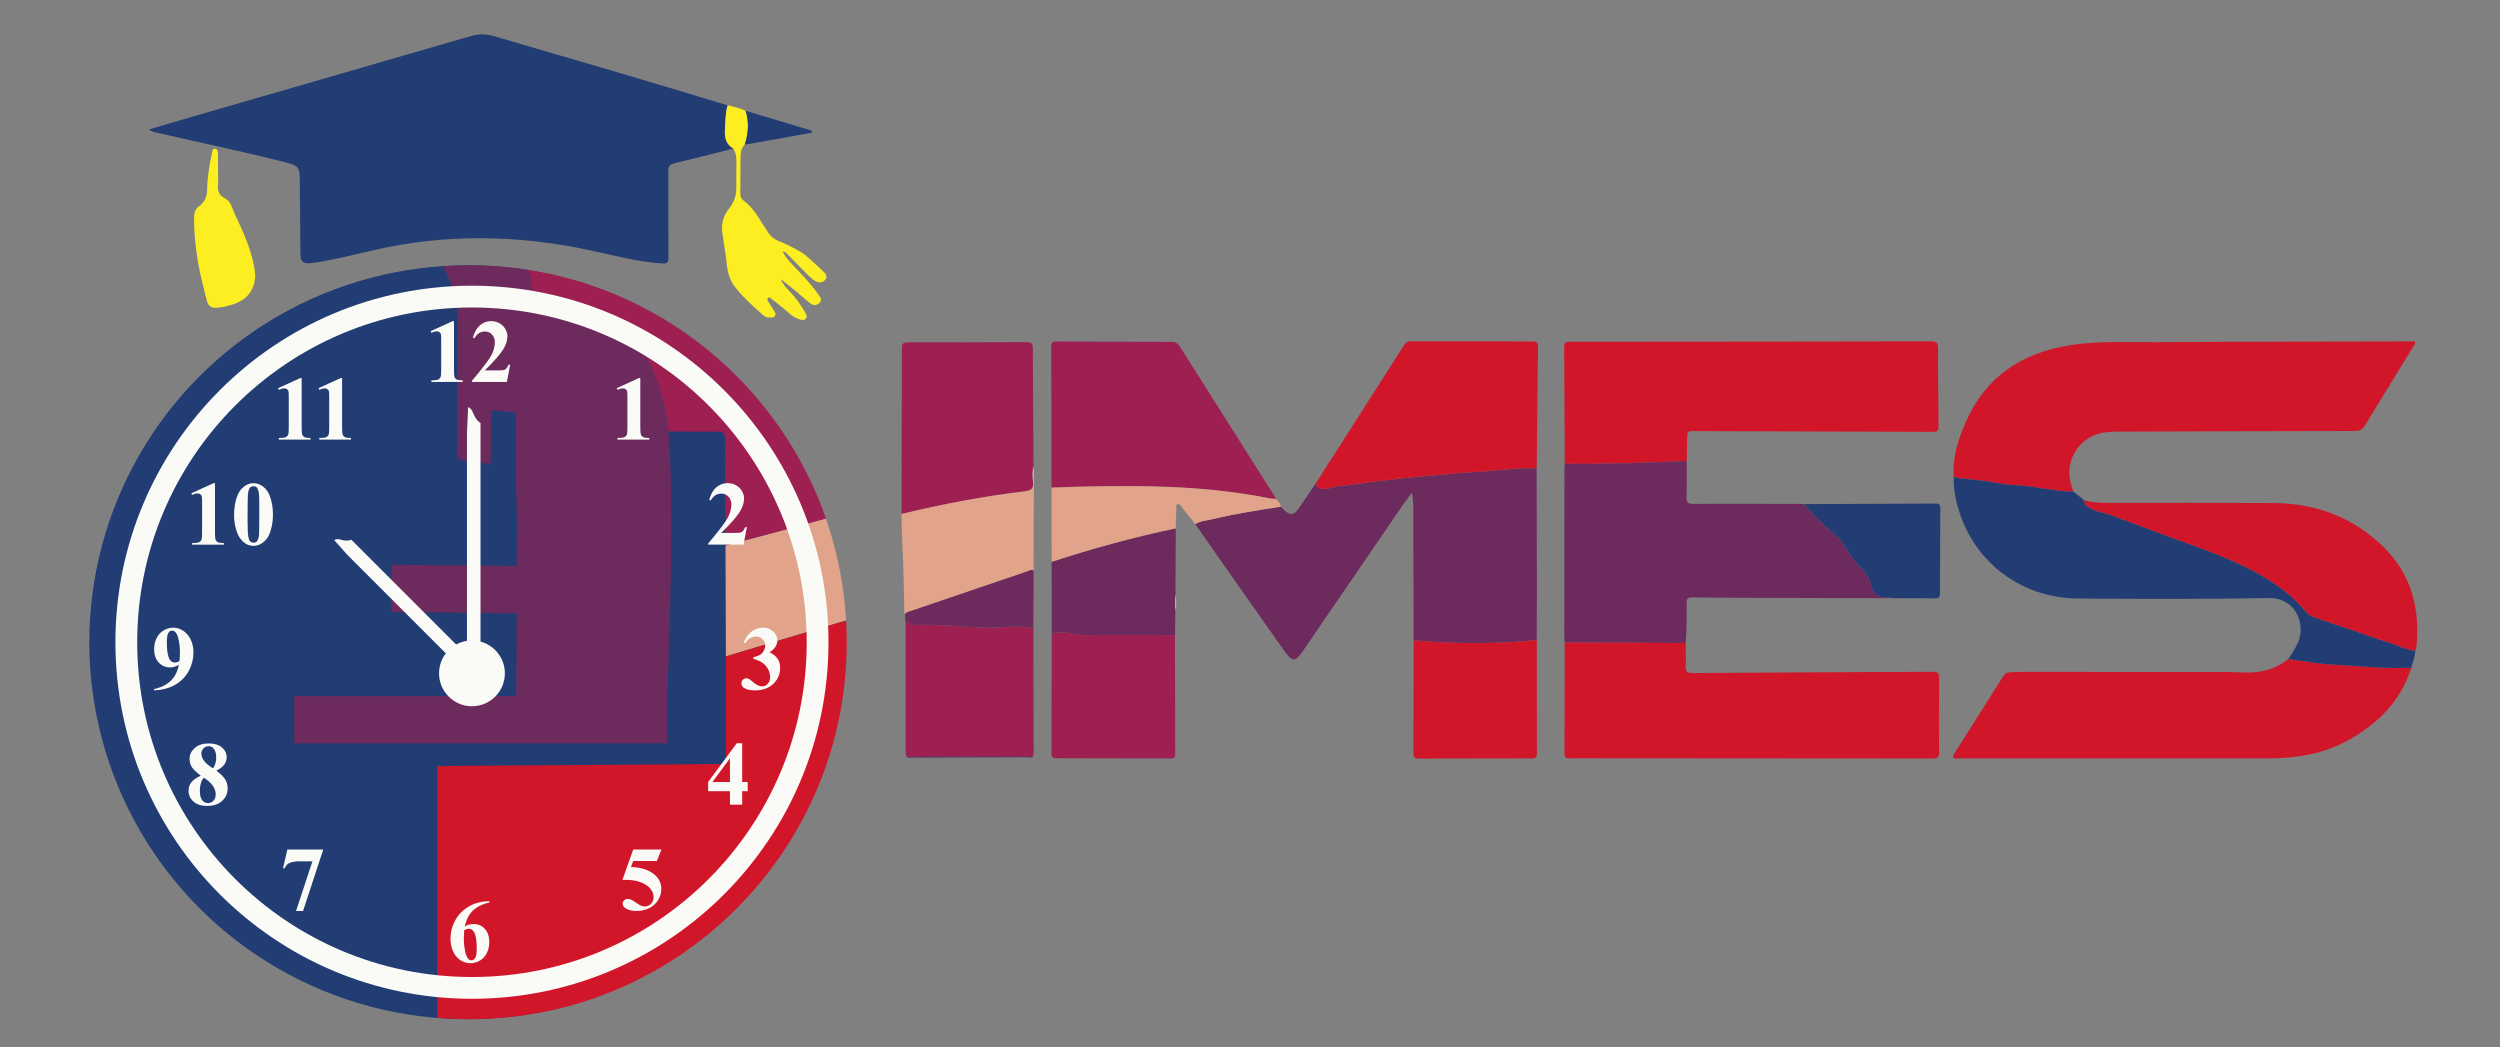 <?xml version="1.0" encoding="utf-8"?>
<!-- Generator: Adobe Illustrator 25.4.1, SVG Export Plug-In . SVG Version: 6.00 Build 0)  -->
<svg version="1.1" id="Layer_1" xmlns="http://www.w3.org/2000/svg" xmlns:xlink="http://www.w3.org/1999/xlink" x="0px" y="0px"
	 viewBox="0 0 951.73 398.73" style="enable-background:new 0 0 951.73 398.73;" xml:space="preserve">
<rect x="0" y="0" width="951.73" height="398.73" fill="#808080" stroke="none"/>
<style type="text/css">
	.st0{fill:#223C74;}
	.st1{fill:#D1162A;}
	.st2{fill:#6D2A5D;}
	.st3{fill:#9E2053;}
	.st4{fill:#E2A38B;}
	.st5{fill:#FCEE21;}
	.st6{fill:#FAFBF6;}
	.st7{fill:none;}
</style>
<g>
	<path class="st0" d="M279.18,56.55c-7.49,1.89-14.97,3.85-22.49,5.62c-1.79,0.42-2.28,1.19-2.27,2.93
		c0.06,10.95-0.02,21.91,0.05,32.86c0.01,1.83-0.32,2.47-2.38,2.34c-9.54-0.61-18.69-3.15-27.97-5.12
		c-27.07-5.75-54.16-6.22-81.27-0.08c-7.61,1.72-15.18,3.72-22.92,4.87c-0.55,0.08-1.1,0.18-1.66,0.22
		c-2.98,0.23-3.87-0.57-3.9-3.63c-0.09-9.27-0.14-18.55-0.23-27.82c-0.05-5.15-0.5-5.68-5.57-6.97
		c-16.45-4.19-33.08-7.58-49.61-11.45c-0.74-0.17-1.47-0.39-2.25-1.04c5.64-1.66,11.26-3.35,16.91-4.98
		c35.2-10.18,70.41-20.33,105.59-30.57c3.04-0.89,5.85-0.85,8.89,0.04c29.67,8.65,59.33,17.33,88.89,26.33
		c-0.9,3.08-0.84,6.26-1.02,9.43C275.81,52.51,276.42,54.97,279.18,56.55z"/>
	<path class="st1" d="M743.78,181.53c-0.58-7.31,1.63-14.02,4.46-20.58c7.6-17.59,21.48-26.67,39.98-29.56
		c10.81-1.69,21.7-1.05,32.56-1.12c32.38-0.23,64.77-0.22,97.15-0.3c0.48,0,0.95,0,1.4,0c0.36,0.83-0.21,1.29-0.52,1.8
		c-6.16,10.07-12.37,20.12-18.48,30.23c-0.96,1.59-2.05,2.08-3.85,2.08c-29.9,0.03-59.81,0.14-89.71,0.23
		c-2.8,0.01-5.6,0.07-8.29,0.95c-8.01,2.61-12.42,10.98-10.06,19.08c0.27,0.92,0.56,1.83,0.84,2.74c-0.48,0.01-0.96,0.05-1.44,0.03
		c-6.33-0.23-12.49-1.82-18.81-2.26c-2.63-0.18-5.38-0.25-8-0.83c-4.25-0.94-8.56-1.23-12.86-1.71
		C746.66,182.14,745.18,182.07,743.78,181.53z"/>
	<path class="st2" d="M538.13,243.82c-0.03-16.14-0.05-32.29-0.08-48.43c0-2.53,0-5.07-0.52-7.87c-1.1,1.48-2.24,2.93-3.29,4.45
		c-12.59,18.37-25.15,36.76-37.74,55.14c-3.57,5.21-4.33,5.28-8.05,0.03c-11.21-15.84-22.31-31.74-33.45-47.63
		c2.01-1.23,4.36-1.32,6.56-1.86c8.57-2.07,17.27-3.41,25.98-4.74c3.93,3.91,4.78,3.82,7.86-0.78c1.81-2.7,3.64-5.39,5.46-8.08
		c0.62,2.12,2.21,2.09,4.02,2.08c1.35-0.01,2.38-0.83,3.62-0.94c4.84-0.44,9.64-1.24,14.45-1.84c5.69-0.7,11.41-1.38,17.11-1.88
		c7.77-0.68,15.55-1.49,23.33-1.91c7.19-0.39,14.35-1.63,21.59-1.27c0.04,15.57,0.09,31.14,0.11,46.71
		c0.01,6.23-0.05,12.45-0.08,18.68C569.4,245.27,553.77,245.05,538.13,243.82z"/>
	<path class="st1" d="M595.68,176.54c-0.06-14.87-0.1-29.74-0.21-44.61c-0.01-1.86,1.03-1.81,2.3-1.81c6.72,0,13.43-0.02,20.15-0.03
		c39.02-0.03,78.05-0.05,117.07-0.14c2.12-0.01,2.84,0.42,2.82,2.71c-0.07,9.43,0.09,18.87,0.17,28.3c0.03,3.44,0.03,3.45-3.31,3.44
		c-29.43-0.1-58.86-0.2-88.29-0.28c-4.29-0.01-4.05-0.62-4.11,4.17c-0.03,2.4-0.1,4.79-0.15,7.19
		C626.65,176.15,611.17,176.79,595.68,176.54z"/>
	<path class="st2" d="M595.68,176.54c15.49,0.25,30.97-0.39,46.44-1.06c-0.01,4.62,0.07,9.25-0.07,13.87
		c-0.06,1.9,0.53,2.47,2.43,2.46c13.72-0.05,27.44,0,41.15,0.02c0.4,0,0.79,0.06,1.19,0.09c3.13,3.79,6.7,7.13,10.29,10.45
		c1.36,1.26,2.86,2.31,4.02,3.88c2.14,2.88,3.62,6.15,6.23,8.81c2.22,2.25,4.57,4.81,5.18,8.35c0.48,2.8,2.23,3.93,5.09,3.97
		c0.78,0.01,1.61-0.21,2.3,0.36c-16.63-0.04-33.27-0.08-49.9-0.14c-8.64-0.03-17.28-0.05-25.91-0.17c-1.59-0.02-2.02,0.46-2.02,2.03
		c0.02,5.11,0.05,10.23-0.4,15.33c-15.35-0.07-30.71-0.14-46.06-0.21c-0.04-1.03-0.12-2.07-0.12-3.1
		c0.01-20.85,0.03-41.7,0.05-62.54C595.59,178.13,595.65,177.34,595.68,176.54z"/>
	<path class="st1" d="M595.65,244.57c15.35,0.07,30.71,0.14,46.06,0.21c0.02,2.88,0.22,5.77,0,8.62c-0.19,2.43,0.7,2.84,2.93,2.82
		c29.98-0.22,59.97-0.33,89.95-0.47c3.62-0.02,3.61-0.01,3.6,3.72c-0.02,8.95-0.09,17.91-0.02,26.86c0.01,1.89-0.51,2.44-2.43,2.44
		c-45.89-0.07-91.79-0.08-137.68-0.1c-1.17,0-2.46,0.3-2.46-1.65C595.65,272.87,595.64,258.72,595.65,244.57z"/>
	<path class="st1" d="M917.93,254.32c-4.07,12.78-12.88,21.39-24.33,27.67c-9.51,5.22-19.85,6.73-30.52,6.73
		c-37.73,0-75.46,0-113.2,0c-1.6,0-3.2-0.04-4.8,0.02c-1.76,0.07-1.94-0.53-1.05-1.93c6.21-9.76,12.4-19.53,18.56-29.33
		c0.61-0.97,1.3-1.52,2.48-1.53c1.36,0,2.71-0.17,4.07-0.17c25.66-0.01,51.32-0.01,76.98,0.02c3.12,0,6.23,0.22,9.35,0.23
		c5.75,0.02,11.04-1.45,15.6-5.12c5.85,0.74,11.68,1.83,17.55,2.13c9.2,0.46,18.39,1.52,27.63,1.18
		C916.82,254.21,917.37,254.29,917.93,254.32z"/>
	<path class="st0" d="M917.93,254.32c-0.56-0.03-1.11-0.11-1.67-0.09c-9.24,0.34-18.43-0.71-27.63-1.18
		c-5.87-0.3-11.7-1.39-17.55-2.13c1.48-2.17,2.97-4.31,3.95-6.79c2.58-6.52-0.87-16.64-11.43-16.45
		c-24.2,0.44-48.41,0.36-72.62,0.17c-22.7-0.19-41.48-15.35-46.32-37.57c-0.63-2.87-1.03-5.79-0.88-8.76
		c1.4,0.55,2.88,0.62,4.36,0.78c4.3,0.48,8.61,0.76,12.86,1.71c2.61,0.58,5.37,0.64,8,0.83c6.33,0.44,12.49,2.03,18.81,2.26
		c0.48,0.02,0.96-0.02,1.44-0.03c1.41,1.14,2.81,2.28,4.22,3.43c-0.04,1.87,1.51,2.52,2.73,3.2c2.2,1.22,4.79,1.42,7.11,2.29
		c5.62,2.12,11.29,4.1,16.9,6.26c10.26,3.96,20.79,7.26,30.81,11.82c9.44,4.3,18.47,9.37,25.5,17.29c1.21,1.37,2.4,2.84,4.09,3.45
		c4.92,1.79,9.91,3.38,14.87,5.06c4.51,1.53,8.97,3.25,13.53,4.59c3.53,1.03,6.79,2.92,10.53,3.26
		C919.32,250,918.5,252.13,917.93,254.32z"/>
	<path class="st3" d="M400.29,185.64c-0.02-17.9-0.02-35.8-0.08-53.7c0-1.42,0.37-1.96,1.88-1.95c14.62,0.09,29.25,0.13,43.87,0.15
		c1.4,0,2.36,0.44,3.15,1.69c12.09,19.17,24.22,38.31,36.35,57.46c0.13,0.2,0.22,0.42,0.32,0.64c-0.71-0.05-1.44-0.03-2.14-0.17
		c-14.25-2.84-28.67-4.15-43.16-4.55C427.08,184.85,413.68,185.12,400.29,185.64z"/>
	<path class="st1" d="M585,178.28c-7.24-0.36-14.39,0.88-21.59,1.27c-7.78,0.42-15.56,1.23-23.33,1.91
		c-5.7,0.5-11.42,1.18-17.11,1.88c-4.82,0.6-9.61,1.4-14.45,1.84c-1.23,0.11-2.27,0.93-3.62,0.94c-1.81,0.02-3.41,0.04-4.02-2.08
		c11.22-17.55,22.46-35.1,33.66-52.67c0.69-1.08,1.53-1.43,2.77-1.42c15.36,0.05,30.71,0.06,46.07,0.04c1.48,0,2.16,0.34,2.14,2
		C585.31,147.42,585.17,162.85,585,178.28z"/>
	<path class="st1" d="M919.54,247.72c-3.74-0.34-7-2.23-10.53-3.26c-4.57-1.34-9.02-3.05-13.53-4.59
		c-4.96-1.68-9.95-3.27-14.87-5.06c-1.7-0.62-2.88-2.09-4.09-3.45c-7.03-7.91-16.06-12.99-25.5-17.29
		c-10.01-4.56-20.55-7.86-30.81-11.82c-5.61-2.16-11.28-4.14-16.9-6.26c-2.32-0.88-4.92-1.07-7.11-2.29
		c-1.22-0.68-2.77-1.33-2.73-3.2c2.64,0.65,5.31,0.95,8.05,0.95c21.42-0.02,42.83-0.07,64.25,0.06c15.99,0.1,30.08,5.47,41.56,16.67
		c10.77,10.51,14.07,23.74,12.55,38.4C919.84,246.96,919.65,247.34,919.54,247.72z"/>
	<path class="st3" d="M343.25,195.66c0-12.23,0-24.46,0.02-36.69c0.02-8.8,0.12-17.59,0.08-26.39c-0.01-1.79,0.53-2.29,2.32-2.29
		c15.03,0.05,30.07,0.03,45.1-0.06c1.84-0.01,2.43,0.42,2.43,2.36c0.02,14.95,0.16,29.9,0.26,44.85c-0.55,2.04-0.4,4.14-0.17,6.16
		c0.29,2.63-0.96,3.19-3.17,3.45C374.31,188.94,358.71,191.93,343.25,195.66z"/>
	<path class="st3" d="M393.39,238.52c0.04,14.13,0.09,28.25,0.1,42.38c0,2.3,0.24,4.62-0.17,6.92c-16.09,0.02-32.19,0.03-48.28,0.05
		c-0.09-0.3-0.26-0.59-0.26-0.89c-0.02-16.67-0.02-33.33-0.03-50c1.53-0.33,2.66,1.01,4.14,0.95c8.93-0.41,17.8,0.84,26.71,1.01
		c5.32,0.1,10.62-0.84,15.93-0.07C392.18,238.96,392.81,238.86,393.39,238.52z"/>
	<path class="st3" d="M447.3,241.78c0.02,15.11,0.04,30.22,0.09,45.32c0,1.25-0.41,1.65-1.66,1.64
		c-14.47-0.06-28.95-0.07-43.42-0.09c-1.14,0-2.02-0.09-2.01-1.63c0.05-15.11,0.06-30.21,0.08-45.32c0.64-0.89,1.57-0.84,2.55-0.93
		c3.45-0.34,6.67,1.1,10.14,1.04C424.47,241.6,435.89,241.76,447.3,241.78z"/>
	<path class="st1" d="M538.13,243.82c15.64,1.23,31.27,1.46,46.9-0.14c0.01,14.39,0,28.78,0.05,43.16c0.01,1.54-0.64,1.88-2.01,1.88
		c-14.39-0.01-28.78,0.01-43.18,0.07c-1.36,0.01-1.82-0.47-1.81-1.81C538.13,272.59,538.12,258.21,538.13,243.82z"/>
	<path class="st4" d="M343.25,195.66c15.46-3.73,31.06-6.72,46.87-8.6c2.2-0.26,3.46-0.83,3.17-3.45c-0.22-2.01-0.38-4.12,0.17-6.16
		c0.41,3.81,0.11,7.62,0.09,11.43c-0.03,9.46-0.04,18.92-0.06,28.39c-0.81-0.61-1.55-0.03-2.24,0.21
		c-14.97,5.07-29.94,10.17-44.9,15.28c-0.71,0.24-1.62,0.31-1.81,1.31c-0.39-0.49-0.26-1.06-0.28-1.61
		c-0.21-7.97-0.28-15.94-0.66-23.9C343.39,204.26,343.17,199.97,343.25,195.66z"/>
	<path class="st2" d="M447.3,241.78c-11.41-0.02-22.83-0.18-34.23,0.03c-3.47,0.06-6.69-1.38-10.14-1.04
		c-0.97,0.1-1.9,0.04-2.55,0.93c-0.01-9.27-0.01-18.54-0.02-27.81c15.52-5.08,31.24-9.42,47.24-12.75
		c-0.04,8.44-0.08,16.88-0.11,25.31c-0.25,2.04-0.23,4.09-0.03,6.13C447.4,235.65,447.35,238.71,447.3,241.78z"/>
	<path class="st4" d="M447.6,201.14c-15.99,3.34-31.71,7.67-47.24,12.75c-0.02-9.42-0.05-18.84-0.07-28.25
		c13.39-0.52,26.79-0.79,40.19-0.42c14.49,0.4,28.91,1.71,43.16,4.55c0.7,0.14,1.42,0.11,2.14,0.17c0.7,0.93,1.78,1.63,1.79,2.98
		c-8.71,1.33-17.41,2.67-25.98,4.74c-2.2,0.53-4.55,0.63-6.56,1.86c-1.73-2.18-3.46-4.35-5.18-6.54c-0.39-0.5-0.7-1.25-1.43-1.05
		c-0.97,0.25-0.56,1.19-0.59,1.83C447.71,196.21,447.66,198.67,447.6,201.14z"/>
	<path class="st0" d="M719.94,227.73c-0.7-0.57-1.53-0.34-2.3-0.36c-2.86-0.05-4.61-1.18-5.09-3.97c-0.61-3.54-2.96-6.1-5.18-8.35
		c-2.62-2.66-4.1-5.93-6.23-8.81c-1.17-1.57-2.66-2.61-4.02-3.88c-3.59-3.33-7.17-6.67-10.29-10.45
		c16.71-0.06,33.42-0.11,50.13-0.21c1.45-0.01,1.69,0.59,1.69,1.86c-0.08,10.71-0.11,21.43-0.13,32.14c0,1.27-0.14,2.12-1.79,2.09
		C731.13,227.71,725.53,227.74,719.94,227.73z"/>
	<path class="st5" d="M279.18,56.55c-2.76-1.58-3.37-4.04-3.2-7.03c0.18-3.17,0.12-6.35,1.02-9.43c2.34,0.49,4.66,1.06,6.84,2.08
		c1.41,4.35,1.06,8.65-0.33,12.93c-1.46,1.31-1.55,3.13-1.59,4.86c-0.09,4.56-0.03,9.11-0.08,13.67c-0.01,1.04,0.22,1.98,1.03,2.56
		c4.18,2.97,6.32,7.51,9.07,11.58c0.27,0.4,0.49,0.85,0.93,1.39C294.39,91,296.3,91.72,297,92c3.13,1.23,6.06,2.9,8,4
		c1.5,0.85,3.84,3.04,8.51,7.42c0.37,0.35,1.17,1.16,1.11,2.09c-0.02,0.33-0.17,0.67-0.5,1.04c-0.98,1.1-2.29,1.2-3.51,0.57
		c-0.97-0.5-1.85-1.24-2.63-2.02c-2.83-2.8-5.61-5.66-8.38-8.52c-0.38-0.39-0.67-0.85-1.67-0.79c1.03,2.02,2.39,3.51,3.76,4.96
		c3.39,3.59,6.87,7.1,9.71,11.16c0.75,1.07,1.95,2.18,0.44,3.52c-1.35,1.2-2.61,0.72-3.83-0.31c-3.5-2.99-7.02-5.97-10.68-8.84
		c0.58,1.88,1.93,3.29,3.23,4.6c2.4,2.4,4.26,5.15,5.93,8.05c0.43,0.75,1,1.54,0.23,2.4c-0.73,0.81-1.6,0.41-2.44,0.18
		c-2.5-0.67-4.13-2.6-6.03-4.15c-1.48-1.2-2.98-2.36-4.47-3.54c-0.43-0.34-0.86-0.89-1.42-0.34c-0.52,0.51-0.04,1.06,0.22,1.51
		c0.65,1.1,1.38,2.15,2.05,3.24c0.36,0.6,0.86,1.2,0.43,1.98c-0.5,0.9-1.36,0.62-2.13,0.69c-1.06,0.09-1.91-0.47-2.59-1.08
		c-3.6-3.25-7.3-6.42-10.3-10.26c-1.83-2.34-2.92-5.04-3.24-8.11c-0.45-4.35-1.25-8.66-1.83-13c-0.45-3.4,0.43-6.39,2.65-9.13
		c1.83-2.27,2.73-5.02,2.69-8.02c-0.12-9.14,0.35-11.11-0.42-13.17C279.61,57.45,279.35,56.9,279.18,56.55z"/>
	<ellipse class="st0" cx="178" cy="244.5" rx="144" ry="143.5"/>
	<path class="st5" d="M97.17,104.73c-0.08,5.61-3.24,9.69-8.92,11.29c-1.91,0.54-3.81,1.03-5.85,1.14
		c-2.26,0.13-3.23-0.92-3.69-2.84c-1.08-4.49-2.33-8.96-3.15-13.5c-1.06-5.89-1.69-11.84-1.69-17.84c0-1.88,0.43-3.37,2.02-4.57
		c2.1-1.57,2.95-3.7,2.97-6.43c0.05-4.62,0.87-9.19,1.84-13.71c0.15-0.69,0.1-1.62,1.04-1.63c1.04-0.01,1.2,0.95,1.22,1.74
		c0.06,2.72,0.05,5.43,0.06,8.15c0.01,1.2,0.1,2.41-0.01,3.59c-0.24,2.4,0.22,4.21,2.68,5.41c2.14,1.04,2.59,3.54,3.51,5.53
		c3.1,6.64,6.24,13.28,7.59,20.57C97,102.67,97.05,103.71,97.17,104.73z"/>
	<path class="st2" d="M344.53,234.07c0.19-1,1.1-1.07,1.81-1.31c14.96-5.11,29.93-10.21,44.9-15.28c0.7-0.24,1.44-0.82,2.24-0.21
		c-0.03,7.08-0.06,14.17-0.09,21.25c-0.58,0.34-1.21,0.44-1.85,0.35c-5.31-0.77-10.62,0.17-15.93,0.07
		c-8.91-0.17-17.78-1.42-26.71-1.01c-1.47,0.07-2.61-1.28-4.14-0.95C344.68,236.01,344.6,235.04,344.53,234.07z"/>
	<path class="st0" d="M283.51,55.1c1.39-4.28,1.74-8.58,0.33-12.93c8.42,2.53,16.83,5.06,25.25,7.59c-0.01,0.25-0.03,0.5-0.04,0.76
		C300.53,52.04,292.02,53.57,283.51,55.1z"/>
	<path class="st2" d="M345.05,287.87c16.09-0.02,32.19-0.03,48.28-0.05c-0.54,0.94-1.44,0.47-2.15,0.47
		c-14.58,0.08-29.17,0.13-43.76,0.15C346.62,288.44,345.64,288.87,345.05,287.87z"/>
	<path class="st4" d="M447.45,232.58c-0.2-2.05-0.22-4.09,0.03-6.13C447.92,228.5,447.91,230.54,447.45,232.58z"/>
	<path class="st6" d="M178.79,113c0.04,0.01,0.08,0.01,0.12,0.02c-0.03,0.14-0.06,0.28-0.1,0.42c-0.03-0.07-0.07-0.15-0.07-0.22
		C178.73,113.14,178.77,113.07,178.79,113z"/>
	<g>
		<path class="st4" d="M289.78,204.05c-4.53,1.21-9.06,2.41-13.59,3.62c0.05,14.08,0.1,28.15,0.15,42.22h0v0
			c5.83-1.75,11.66-3.51,17.49-5.26c5.83-1.75,11.66-3.5,17.5-5.24c3.58-1.07,7.18-2.1,10.77-3.13
			c-0.77-13.56-3.42-26.62-7.69-38.91c-3.68,1.02-7.36,2.05-11.05,3.04C298.84,201.63,294.31,202.84,289.78,204.05z"/>
		<g>
			<path class="st7" d="M202.51,109.09c-0.29-1.66-0.5-3.33-0.77-4.98c-0.07-0.44-0.15-0.88-0.24-1.32
				C201.72,104.73,202.04,106.84,202.51,109.09C202.51,109.08,202.51,109.09,202.51,109.09z"/>
			<path class="st2" d="M254.42,164.21c-0.37-3.52-1.12-10.31-4.07-18.66c-2.65-7.49-5.99-13.15-8.31-16.66
				c-5.44-3.62-12.8-7.73-22.03-10.89c-5.99-2.05-11.52-3.28-16.28-4.03c0,0,0,0,0-0.01s0,0,0-0.01c-0.36-1.31-0.77-2.91-1.21-4.87
				c0,0,0-0.01,0-0.01c-0.47-2.24-0.79-4.35-1-6.3c-7.38-1.17-14.94-1.79-22.65-1.79c-3.44,0-6.85,0.13-10.23,0.37
				c0.55,1,1.09,2.06,1.61,3.18c1.93,4.14,3.14,8.1,3.9,11.61c-0.06,19.53-0.13,39.07-0.19,58.6c4.26,0.68,8.52,1.35,12.78,2.03
				c0.16-6.85,0.31-13.71,0.47-20.56c3.09,0.24,6.19,0.48,9.28,0.73c-0.24,12.37-0.17,24.93,0.25,37.66
				c0.03,0.83,0.06,1.65,0.09,2.48c0.21-0.52,0.31-1.08,0.43-1.65c-0.12,0.57-0.23,1.13-0.43,1.65c-0.03,6.14-0.05,12.27-0.08,18.41
				c-15.91-0.17-31.81-0.33-47.72-0.5c0,6,0,12,0,18c15.88,0.17,31.76,0.33,47.65,0.5c-0.04,10.5-0.1,21-0.15,31.5H112v18h129h13
				v-18C256.09,215.32,255.86,178.05,254.42,164.21z"/>
			<path class="st3" d="M201.5,102.79c0.08,0.44,0.16,0.88,0.24,1.32c0.27,1.66,0.48,3.33,0.77,4.98c0.28,1.65,0.64,3.28,1.21,4.87
				c0,0,0,0.01,0,0.01c12.02,3,23.68,7,34.78,12.55c0.87,0.43,1.67,0.98,2.51,1.48c0.37,0.16,0.63,0.37,0.83,0.61c0,0,0,0,0.01,0
				c0.01,0.02,0.02,0.03,0.03,0.05c0.06,0.07,0.11,0.15,0.15,0.23c2.69,4.06,5.82,9.63,8.31,16.66c2.57,7.25,3.63,13.74,4.07,18.66
				c0,0.01,0,0.02,0,0.03c6.28,0.05,12.56,0.15,18.84,0.1c2.18-0.02,2.88,0.82,2.87,2.93c-0.06,12.56-0.03,25.12-0.03,37.68
				c0,0.91,0.06,1.81,0.1,2.72c4.53-1.21,9.06-2.42,13.59-3.62c4.53-1.21,9.06-2.42,13.59-3.64c3.69-1,7.37-2.02,11.05-3.04
				C297.31,148.16,254.18,111.14,201.5,102.79z"/>
		</g>
		<path class="st1" d="M322.35,244.5c0-2.76-0.09-5.5-0.24-8.22c-3.59,1.03-7.19,2.06-10.77,3.13c-5.84,1.74-11.67,3.48-17.5,5.24
			c-5.83,1.75-11.66,3.51-17.49,5.26c0,12.58,0,25.16,0,37.74c0,3.19,0,3.21-3.3,3.23c-33.61,0.23-67.22,0.46-100.83,0.69
			c-0.87,0.01-1.74,0.04-2.61,0.07h-3.19v95.82c4.1,0.35,8.24,0.54,12.43,0.54C258.1,388,322.35,323.75,322.35,244.5z"/>
		<path class="st1" d="M276.35,249.9c5.83-1.75,11.66-3.51,17.49-5.26C288.01,246.39,282.18,248.15,276.35,249.9L276.35,249.9z"/>
		<g>
			<path class="st6" d="M182.93,244.24v-83.19c-1.02-0.64-1.8-1.61-2.44-2.97c-0.52-1.11-0.85-2.56-2.28-3.08
				c-0.15,3.34-0.29,6.67-0.44,10.01v78.95c-6.01,0.92-10.63,6.1-10.63,12.37c0,6.92,5.61,12.53,12.53,12.53
				c6.92,0,12.53-5.61,12.53-12.53C192.19,250.54,188.26,245.68,182.93,244.24z"/>
			<path class="st6" d="M177.62,249.32l-43.84-43.84c-1.06,0.38-2.12,0.42-3.29,0.16c-0.95-0.21-1.95-0.75-3.23-0.01
				c1.65,1.86,3.31,3.73,4.96,5.59l41.6,41.6c-1.66,2.63-1.66,5.86-0.05,8.11c2.27,3.17,7.02,3.4,9.9,1.41
				c3.91-2.7,4.04-9.29,0.71-12.02C181.81,248.21,178.14,249.18,177.62,249.32z"/>
			<g>
				<path class="st6" d="M179.67,108.77c-74.96,0-135.73,60.77-135.73,135.73s60.77,135.73,135.73,135.73S315.4,319.46,315.4,244.5
					S254.63,108.77,179.67,108.77z M179.67,371.94c-70.38,0-127.44-57.06-127.44-127.44s57.06-127.44,127.44-127.44
					s127.44,57.06,127.44,127.44S250.05,371.94,179.67,371.94z"/>
			</g>
		</g>
	</g>
	<g>
		<path class="st6" d="M58.63,262.81v-0.47c1.87-0.43,3.46-1.06,4.76-1.89c1.3-0.83,2.33-1.86,3.09-3.09s1.29-2.64,1.6-4.24
			c-0.7,0.36-1.29,0.61-1.78,0.75c-0.49,0.14-1.01,0.21-1.55,0.21c-1.74,0-3.18-0.63-4.34-1.88s-1.73-2.96-1.73-5.14
			c0-1.51,0.31-2.89,0.94-4.15c0.63-1.26,1.52-2.23,2.68-2.92s2.37-1.04,3.62-1.04c1.34,0,2.61,0.38,3.8,1.15
			c1.19,0.77,2.15,1.88,2.86,3.33c0.71,1.45,1.06,3.11,1.06,4.97c0,2.41-0.58,4.72-1.73,6.93c-1.16,2.21-2.88,3.98-5.16,5.32
			C64.45,261.97,61.75,262.7,58.63,262.81z M68.33,251.69c0.11-1.26,0.17-2.37,0.17-3.33c0-2.05-0.24-3.96-0.71-5.73
			c-0.27-0.98-0.67-1.7-1.2-2.16c-0.28-0.25-0.65-0.37-1.1-0.37c-0.56,0-1,0.24-1.32,0.73c-0.44,0.67-0.66,1.93-0.66,3.8
			c0,3.12,0.37,5.27,1.12,6.46c0.48,0.77,1.14,1.15,1.96,1.15C67.03,252.23,67.61,252.05,68.33,251.69z"/>
		<path class="st6" d="M286.81,250.84v-0.59c1.28-0.37,2.17-0.72,2.67-1.04c0.5-0.32,0.92-0.81,1.28-1.47
			c0.36-0.66,0.54-1.33,0.54-2c0-0.94-0.34-1.74-1.02-2.41c-0.68-0.67-1.53-1.01-2.54-1.01c-1.58,0-2.92,0.83-4.02,2.5l-0.63-0.22
			c0.81-1.88,1.85-3.3,3.12-4.24c1.27-0.95,2.68-1.42,4.23-1.42c1.59,0,2.9,0.49,3.93,1.45c1.03,0.97,1.55,2.1,1.55,3.4
			c0,0.85-0.24,1.66-0.72,2.44c-0.48,0.78-1.23,1.47-2.26,2.07c1.32,0.64,2.32,1.43,3.02,2.38c0.69,0.94,1.04,2.12,1.04,3.54
			c0,2.39-0.86,4.42-2.59,6.09c-1.73,1.67-4.05,2.51-6.96,2.51c-1.94,0-3.35-0.32-4.24-0.96c-0.64-0.45-0.96-1.03-0.96-1.74
			c0-0.52,0.19-0.96,0.56-1.33s0.8-0.55,1.28-0.55c0.37,0,0.72,0.08,1.05,0.24c0.18,0.09,0.82,0.58,1.92,1.48
			c1.1,0.9,2.13,1.34,3.08,1.34c0.83,0,1.55-0.33,2.15-0.99c0.6-0.66,0.9-1.5,0.9-2.51c0-1.54-0.54-2.97-1.62-4.27
			C290.48,252.23,288.9,251.34,286.81,250.84z"/>
	</g>
	<g>
		<path class="st6" d="M81.84,183.94v18.75c0,1.41,0.06,2.31,0.19,2.7s0.38,0.71,0.78,0.96c0.39,0.25,1.02,0.37,1.89,0.37h0.52v0.62
			H73.15v-0.62h0.61c0.98,0,1.68-0.11,2.1-0.34c0.42-0.22,0.7-0.54,0.85-0.93c0.15-0.39,0.22-1.31,0.22-2.75V190.8
			c0-1.06-0.05-1.72-0.15-1.99c-0.1-0.26-0.29-0.49-0.57-0.68c-0.28-0.19-0.59-0.28-0.96-0.28c-0.57,0-1.27,0.18-2.1,0.54l-0.3-0.61
			l8.44-3.85H81.84z"/>
		<path class="st6" d="M103.91,195.87c0,2.29-0.32,4.42-0.96,6.41c-0.38,1.22-0.9,2.21-1.55,2.99c-0.65,0.78-1.38,1.39-2.21,1.85
			c-0.82,0.46-1.72,0.68-2.69,0.68c-1.1,0-2.1-0.28-2.99-0.85c-0.89-0.56-1.68-1.37-2.37-2.42c-0.5-0.77-0.93-1.79-1.3-3.06
			c-0.48-1.72-0.73-3.5-0.73-5.34c0-2.49,0.35-4.78,1.05-6.86c0.57-1.72,1.45-3.04,2.62-3.96c1.17-0.92,2.41-1.38,3.72-1.38
			c1.33,0,2.57,0.45,3.73,1.36s2,2.13,2.54,3.66C103.53,191.07,103.91,193.37,103.91,195.87z M98.71,195.84
			c0-4.01-0.02-6.35-0.07-7.01c-0.11-1.57-0.38-2.63-0.81-3.18c-0.28-0.36-0.74-0.54-1.37-0.54c-0.48,0-0.87,0.13-1.15,0.41
			c-0.42,0.39-0.7,1.09-0.85,2.09c-0.15,1-0.22,4.48-0.22,10.44c0,3.25,0.11,5.42,0.34,6.52c0.17,0.8,0.41,1.34,0.73,1.61
			c0.31,0.27,0.73,0.41,1.25,0.41c0.56,0,0.99-0.18,1.27-0.54c0.47-0.63,0.74-1.61,0.81-2.92L98.71,195.84z"/>
		<path class="st6" d="M283.06,207.33h-13.49v-0.37c4.14-4.92,6.65-8.24,7.53-9.94c0.88-1.7,1.33-3.36,1.33-4.99
			c0-1.18-0.37-2.17-1.1-2.95s-1.63-1.17-2.69-1.17c-1.74,0-3.08,0.87-4.04,2.6l-0.63-0.22c0.61-2.16,1.53-3.76,2.77-4.8
			s2.67-1.56,4.29-1.56c1.16,0,2.22,0.27,3.18,0.81s1.71,1.28,2.25,2.22c0.54,0.94,0.81,1.82,0.81,2.65c0,1.5-0.42,3.02-1.25,4.56
			c-1.14,2.08-3.62,4.99-7.46,8.72h4.95c1.22,0,2.01-0.05,2.38-0.15s0.67-0.27,0.9-0.52s0.55-0.75,0.93-1.53h0.61L283.06,207.33z"/>
	</g>
	<g>
		<path class="st6" d="M82.36,293.39c1.61,1.18,2.73,2.29,3.36,3.3s0.94,2.19,0.94,3.51c0,1.85-0.7,3.41-2.09,4.69
			s-3.28,1.92-5.67,1.92c-2.27,0-4.02-0.56-5.26-1.67c-1.24-1.12-1.86-2.48-1.86-4.09c0-1.23,0.36-2.3,1.07-3.23
			c0.72-0.92,1.91-1.77,3.58-2.54c-1.81-1.39-2.98-2.52-3.49-3.4s-0.77-1.9-0.77-3.06c0-1.53,0.65-2.88,1.95-4.05
			c1.3-1.17,3.08-1.75,5.35-1.75c2.19,0,3.87,0.52,5.05,1.55s1.77,2.27,1.77,3.71c0,1.08-0.32,2.04-0.96,2.87
			S83.7,292.72,82.36,293.39z M77.69,296.09c-0.35,0.32-0.6,0.6-0.74,0.86c-0.23,0.39-0.43,0.97-0.61,1.72
			c-0.18,0.75-0.27,1.54-0.27,2.37c0,1.06,0.14,1.95,0.41,2.66c0.27,0.72,0.66,1.23,1.16,1.55s1.02,0.47,1.55,0.47
			c0.82,0,1.52-0.3,2.08-0.9s0.85-1.43,0.85-2.48C82.11,300.16,80.64,298.07,77.69,296.09z M81.07,292.52
			c0.42-0.56,0.73-1.19,0.93-1.89c0.2-0.7,0.3-1.46,0.3-2.3c0-1.46-0.32-2.59-0.95-3.36c-0.47-0.6-1.13-0.9-1.96-0.9
			c-0.76,0-1.4,0.27-1.93,0.82c-0.53,0.55-0.79,1.23-0.79,2.04c0,0.82,0.3,1.68,0.89,2.56C78.16,290.38,79.33,291.39,81.07,292.52z"
			/>
		<path class="st6" d="M269.59,297.7l10.89-14.76h2.06v14.76h2.1v3.5h-2.1v5.14h-4.65v-5.14h-8.3V297.7z M271.23,297.7h6.66v-9.04
			L271.23,297.7z"/>
	</g>
	<g>
		<path class="st6" d="M114.84,143.94v18.75c0,1.41,0.06,2.31,0.19,2.7s0.38,0.71,0.78,0.96c0.39,0.25,1.02,0.37,1.89,0.37h0.52
			v0.62h-12.07v-0.62h0.61c0.98,0,1.68-0.11,2.1-0.34c0.42-0.22,0.7-0.54,0.85-0.93c0.15-0.39,0.22-1.31,0.22-2.75V150.8
			c0-1.06-0.05-1.72-0.15-1.99c-0.1-0.26-0.29-0.49-0.57-0.68c-0.28-0.19-0.59-0.28-0.96-0.28c-0.57,0-1.27,0.18-2.1,0.54l-0.3-0.61
			l8.44-3.85H114.84z"/>
		<path class="st6" d="M130.23,143.94v18.75c0,1.41,0.06,2.31,0.19,2.7s0.38,0.71,0.78,0.96c0.39,0.25,1.02,0.37,1.89,0.37h0.52
			v0.62h-12.07v-0.62h0.61c0.98,0,1.68-0.11,2.1-0.34c0.42-0.22,0.7-0.54,0.85-0.93c0.15-0.39,0.22-1.31,0.22-2.75V150.8
			c0-1.06-0.05-1.72-0.15-1.99c-0.1-0.26-0.29-0.49-0.57-0.68c-0.28-0.19-0.59-0.28-0.96-0.28c-0.57,0-1.27,0.18-2.1,0.54l-0.3-0.61
			l8.44-3.85H130.23z"/>
		<path class="st6" d="M243.76,143.94v18.75c0,1.41,0.06,2.31,0.19,2.7s0.38,0.71,0.78,0.96c0.39,0.25,1.02,0.37,1.89,0.37h0.52
			v0.62h-12.07v-0.62h0.61c0.98,0,1.68-0.11,2.1-0.34c0.42-0.22,0.7-0.54,0.85-0.93c0.15-0.39,0.22-1.31,0.22-2.75V150.8
			c0-1.06-0.05-1.72-0.15-1.99c-0.1-0.26-0.29-0.49-0.57-0.68c-0.28-0.19-0.59-0.28-0.96-0.28c-0.57,0-1.27,0.18-2.1,0.54l-0.3-0.61
			l8.44-3.85H243.76z"/>
	</g>
	<g>
		<path class="st6" d="M112.7,346.81l6.24-18.92h-4.75c-1.86,0-3.26,0.24-4.19,0.73c-0.65,0.34-1.19,0.98-1.62,1.91h-0.64l1.66-7.12
			h13.66l-7.69,23.4H112.7z"/>
		<path class="st6" d="M241.06,323.41h10.73l-1.71,4.36h-9.03l-0.86,2.28c3.89,0.15,6.88,1.12,8.98,2.91
			c1.72,1.48,2.59,3.31,2.59,5.51c0,1.41-0.4,2.79-1.2,4.13s-1.93,2.38-3.38,3.11c-1.45,0.73-3.05,1.09-4.78,1.09
			c-1.87,0-3.31-0.35-4.31-1.05c-0.7-0.5-1.05-1.06-1.05-1.69c0-0.48,0.18-0.91,0.55-1.28s0.79-0.56,1.28-0.56
			c0.44,0,0.88,0.09,1.34,0.27c0.45,0.18,1.22,0.65,2.32,1.42c0.69,0.47,1.28,0.8,1.77,0.98c0.35,0.13,0.74,0.2,1.18,0.2
			c0.92,0,1.71-0.34,2.36-1.01c0.65-0.68,0.97-1.49,0.97-2.43c0-1.98-0.99-3.59-2.98-4.83c-1.98-1.24-4.49-1.86-7.51-1.86
			c-0.3,0-0.76,0-1.37,0.02L241.06,323.41z"/>
	</g>
	<g>
		<path class="st6" d="M186.32,343.07v0.47c-2.02,0.51-3.64,1.17-4.86,1.98c-1.22,0.81-2.18,1.79-2.89,2.94
			c-0.71,1.15-1.26,2.58-1.65,4.29c0.49-0.33,0.9-0.55,1.22-0.65c0.72-0.22,1.45-0.33,2.19-0.33c1.69,0,3.11,0.62,4.24,1.85
			c1.13,1.23,1.7,2.91,1.7,5.04c0,1.49-0.31,2.86-0.92,4.11s-1.48,2.21-2.61,2.89c-1.13,0.68-2.33,1.02-3.61,1.02
			c-1.39,0-2.68-0.38-3.86-1.14c-1.18-0.76-2.1-1.88-2.77-3.35c-0.66-1.47-0.99-3.07-0.99-4.8c0-2.54,0.61-4.91,1.83-7.1
			c1.22-2.19,2.95-3.93,5.2-5.23C180.79,343.76,183.38,343.1,186.32,343.07z M176.71,354.11c-0.09,1.54-0.13,2.66-0.13,3.38
			c0,1.54,0.15,3.03,0.44,4.46s0.7,2.45,1.21,3.03c0.37,0.41,0.8,0.62,1.3,0.62c0.51,0,0.97-0.3,1.37-0.89
			c0.4-0.6,0.6-1.81,0.6-3.64c0-3.08-0.37-5.2-1.12-6.37c-0.48-0.76-1.13-1.14-1.94-1.14C178,353.56,177.42,353.74,176.71,354.11z"
			/>
	</g>
	<g>
		<path class="st6" d="M172.83,122.26v18.54c0,1.39,0.06,2.28,0.18,2.67c0.12,0.38,0.38,0.7,0.77,0.94s1.01,0.37,1.87,0.37h0.52
			v0.62h-11.94v-0.62h0.6c0.97,0,1.66-0.11,2.07-0.33c0.41-0.22,0.69-0.53,0.84-0.92s0.22-1.3,0.22-2.73v-11.75
			c0-1.05-0.05-1.7-0.15-1.96c-0.1-0.26-0.29-0.48-0.56-0.67c-0.27-0.18-0.59-0.28-0.94-0.28c-0.57,0-1.26,0.18-2.07,0.54l-0.3-0.6
			l8.34-3.81H172.83z"/>
		<path class="st6" d="M192.97,145.4h-13.34v-0.37c4.09-4.87,6.57-8.15,7.45-9.83s1.31-3.33,1.31-4.93c0-1.17-0.36-2.14-1.09-2.92
			c-0.72-0.77-1.61-1.16-2.66-1.16c-1.72,0-3.05,0.86-4,2.57l-0.62-0.22c0.6-2.14,1.52-3.72,2.74-4.75
			c1.23-1.03,2.64-1.54,4.25-1.54c1.15,0,2.2,0.27,3.14,0.8c0.95,0.54,1.69,1.27,2.22,2.2c0.53,0.93,0.8,1.8,0.8,2.62
			c0,1.48-0.41,2.99-1.24,4.51c-1.13,2.06-3.58,4.94-7.37,8.63h4.9c1.2,0,1.99-0.05,2.35-0.15c0.36-0.1,0.66-0.27,0.89-0.51
			c0.23-0.24,0.54-0.74,0.92-1.51h0.6L192.97,145.4z"/>
	</g>
</g>
</svg>
